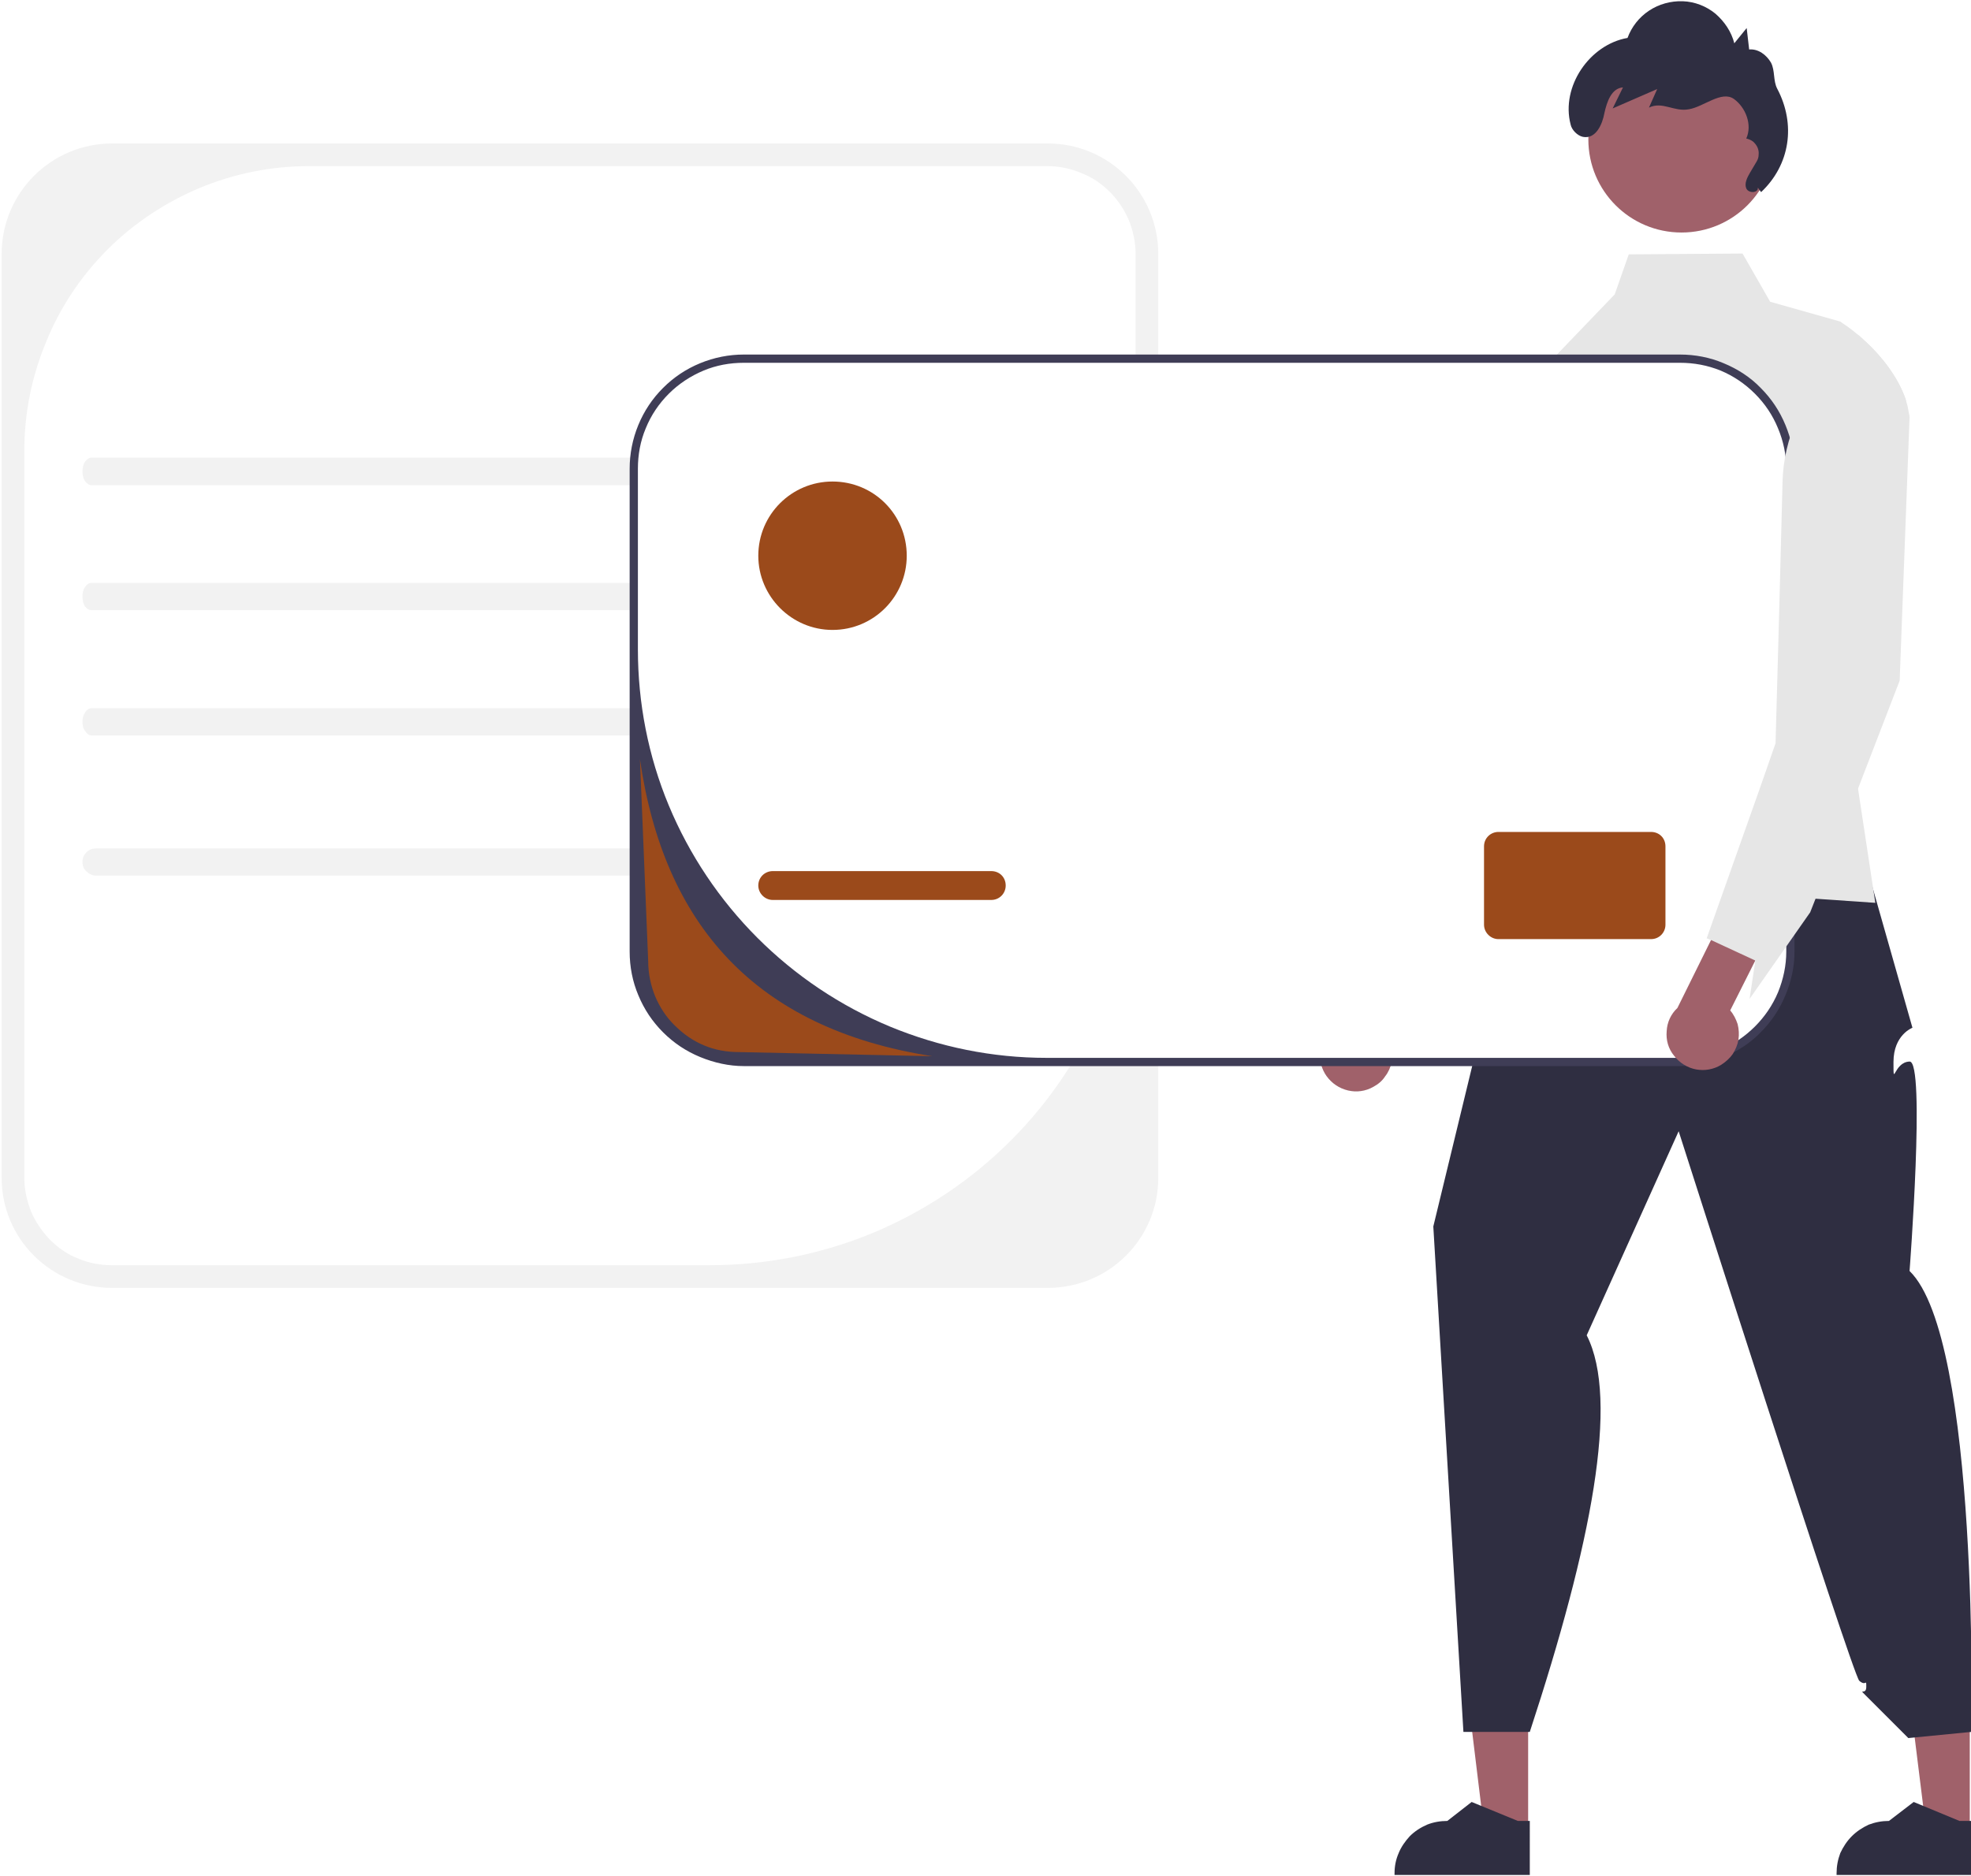 <svg version="1.2" xmlns="http://www.w3.org/2000/svg" viewBox="0 0 478 455" width="478" height="455">
	<title>undraw_pay_online_re_aqe6-svg</title>
	<style>
		.s0 { fill: #f2f2f2 } 
		.s1 { fill: #ffffff } 
		.s2 { fill: #a0616a } 
		.s3 { fill: #2f2e41 } 
		.s4 { fill: #e6e6e6 } 
		.s5 { fill: #3f3d56 } 
		.s6 { fill: #9b4a1b } 
	</style>
	<path id="Layer" class="s0" d="m0.4 61.6c0-14.8 12-26.8 26.8-26.8h226.9c14.8 0 26.8 12 26.8 26.8v224.1c0 14.8-12 26.7-26.8 26.7h-226.9c-14.8 0-26.8-11.9-26.8-26.7z"/>
	<path id="Layer" class="s1" d="m254.1 40.3c2.8 0 5.6 0.6 8.2 1.7 2.6 1 4.9 2.6 6.9 4.6 1.9 1.9 3.5 4.3 4.6 6.9 1 2.5 1.6 5.3 1.6 8.1v142c0 13.5-2.7 27-7.9 39.5-5.2 12.6-12.8 24-22.4 33.6-9.6 9.6-21 17.2-33.5 22.4-12.6 5.2-26 7.8-39.6 7.8h-144.8c-2.8 0-5.6-0.5-8.2-1.6-2.6-1-4.9-2.6-6.9-4.6-1.9-2-3.5-4.3-4.6-6.9-1-2.6-1.6-5.3-1.6-8.1v-176.4c0-9.1 1.8-18 5.3-26.4 3.4-8.4 8.5-16 14.9-22.4 6.4-6.4 14-11.4 22.3-14.9 8.4-3.5 17.4-5.3 26.4-5.3z"/>
	<filter id="f0">
		<feFlood flood-color="#9b4a1b" flood-opacity="1" />
		<feBlend mode="normal" in2="SourceGraphic"/>
		<feComposite in2="SourceAlpha" operator="in" />
	</filter>
	<g id="Folder 1" filter="url(#f0)">
		<path id="Layer" class="s0" d="m175.3 212.4h-152c-0.9 0-1.7-0.4-2.3-1-0.7-0.6-1-1.4-1-2.3 0-0.9 0.3-1.7 1-2.4 0.6-0.6 1.4-0.9 2.3-0.9h152c0.9 0 1.7 0.3 2.3 0.9 0.6 0.7 1 1.5 1 2.4 0 0.9-0.4 1.7-1 2.3-0.6 0.6-1.4 1-2.3 1z"/>
		<path id="Layer" class="s0" d="m176.4 117.7h-154.2c-0.6 0-1.1-0.4-1.6-1-0.4-0.6-0.6-1.5-0.6-2.3 0-0.9 0.2-1.8 0.6-2.4 0.5-0.6 1-1 1.6-1h154.2c0.6 0 1.1 0.4 1.5 1 0.5 0.6 0.7 1.5 0.7 2.4 0 0.8-0.2 1.7-0.7 2.3-0.4 0.6-0.9 1-1.5 1z"/>
		<path id="Layer" class="s0" d="m177.9 142.4c0.5 0.6 0.7 1.4 0.7 2.3 0 0.9-0.2 1.7-0.7 2.4-0.4 0.6-0.9 0.9-1.5 0.9h-154.2c-0.6 0-1.1-0.3-1.6-0.9-0.4-0.7-0.6-1.5-0.6-2.4 0-0.9 0.2-1.7 0.6-2.3 0.5-0.7 1-1 1.6-1h154.2c0.6 0 1.1 0.3 1.5 1z"/>
		<path id="Layer" class="s0" d="m176.4 178.4h-154.2c-0.6 0-1.1-0.4-1.5-1-0.5-0.6-0.7-1.4-0.7-2.3 0-0.9 0.2-1.7 0.7-2.4 0.4-0.6 0.9-0.9 1.5-0.9h154.2c0.6 0 1.1 0.3 1.5 0.9 0.5 0.7 0.7 1.5 0.7 2.4 0 0.9-0.2 1.7-0.7 2.3-0.4 0.6-0.9 1-1.5 1z"/>
	</g>
	<path id="Layer" class="s2" d="m370.6 443.7h-10.7l-5-41.1h15.7v41.1z"/>
	<path id="Layer" class="s3" d="m371 454.8h-32.8v-0.4c0-1.7 0.3-3.3 1-4.9 0.6-1.5 1.6-2.9 2.7-4.1 1.2-1.2 2.6-2.1 4.2-2.8 1.5-0.6 3.2-0.9 4.9-0.9l5.9-4.6 11.2 4.6h2.9z"/>
	<path id="Layer" class="s2" d="m477.7 443.7h-10.6l-5.1-41.1h15.7v41.1z"/>
	<path id="Layer" class="s3" d="m478.1 454.8h-32.7v-0.4c0-1.7 0.3-3.3 0.9-4.9 0.7-1.5 1.6-2.9 2.8-4.1 1.2-1.2 2.6-2.1 4.1-2.8 1.6-0.6 3.2-0.9 4.9-0.9l6-4.6 11.1 4.6h2.9z"/>
	<path id="Layer" class="s3" d="m450.7 203.2l13.1 46.1c0 0-4.6 1.7-4.6 8.3 0 6.6 0 0 3.9-0.1 3.9-0.2 0 50.8 0 50.8 17 16.5 15 111.8 15 111.8l-15.3 1.5-10.2-10.2c-2.2-2.2 0 0 0-2.2 0-2.2 0 0-1.7-1.5-1.7-1.6-43.8-133.3-43.8-133.3l-22.3 49.5c8 15.7 1.1 50.8-13.8 96.2h-16.1l-7.3-122.6 12.7-52.4c0 0 7.7-5.7 7.7-11.6 0-5.8 0 0 3.7-8.7 3.6-8.7 0 0 0.3-4.8 0.3-4.8 7.3-12.3 7.3-12.3z"/>
	<path id="Layer" class="s4" d="m461.9 106.2l-14.8 62 3.5 23.1 4.2 27.7-14.5-1-22.5-1.4-41.7-2.7-3.7-122.5 19.2-20 3.4-9.7 27.6-0.2 6.7 11.7 17 4.8q0.8 0.6 1.6 1.1 0.8 0.6 1.6 1.2 0.7 0.6 1.5 1.2 0.7 0.6 1.4 1.3c4.2 3.9 7.9 8.8 9.7 13.9q0.2 0.5 0.3 1.1 0.2 0.5 0.3 1.1 0.1 0.6 0.2 1.2 0.1 0.6 0.2 1.1z"/>
	<path id="Layer" class="s4" d="m326.9 264.5c-2.1-0.5-3.9-1.7-5.2-3.5-1.2-1.7-1.8-3.9-1.6-6 0.2-2.1 1.2-4.1 2.8-5.6l24.8-45.8 9.2 8.5-21.1 38.4c0.7 1 1.3 2.2 1.6 3.4 0.3 1.2 0.3 2.5 0.1 3.8-0.3 1.2-0.8 2.4-1.6 3.4-0.7 1.1-1.7 1.9-2.8 2.5-1.9 1.1-4.1 1.4-6.2 0.9z"/>
	<path id="Layer" class="s4" d="m384.6 83.9l-4.9 88.2-23.7 55.4-15.5 20.4 1.8-9.3-10.7-5.3-1-0.5 20.5-79.2 1.8-30.8q0.3-4 1.3-7.8 1.1-3.8 2.9-7.4 1.8-3.5 4.3-6.6 2.5-3.1 5.6-5.6l11.8-9.6z"/>
	<path id="Layer" class="s2" d="m326.9 264.5c-2.1-0.5-3.9-1.7-5.2-3.5-1.2-1.7-1.8-3.9-1.6-6 0.2-2.1 1.2-4.1 2.8-5.6l24.8-45.8 9.2 8.5-21.1 38.4c0.7 1 1.3 2.2 1.6 3.4 0.3 1.2 0.3 2.5 0.1 3.8-0.3 1.2-0.8 2.4-1.6 3.4-0.7 1.1-1.7 1.9-2.8 2.5-1.9 1.1-4.1 1.4-6.2 0.9z"/>
	<path id="Layer" class="s4" d="m384.6 83.9l-4.9 88.2-23.7 55.4-15.5 20.4 1.8-9.3-10.7-5.3-1-0.5 20.5-79.2 1.8-30.8q0.3-4 1.3-7.8 1.1-3.8 2.9-7.4 1.8-3.5 4.3-6.6 2.5-3.1 5.6-5.6l11.8-9.6z"/>
	<path id="Layer" class="s1" d="m153.7 113.7c0-14.8 12-26.7 26.7-26.7h227c14.8 0 26.8 11.9 26.8 26.7v117.1c0 14.8-12 26.8-26.8 26.8h-227c-14.7 0-26.7-12-26.7-26.8z"/>
	<path id="Layer" fill-rule="evenodd" class="s5" d="m407.4 258.6h-227c-3.6 0-7.2-0.8-10.6-2.2-3.4-1.4-6.4-3.4-9-6-2.6-2.6-4.6-5.6-6-9-1.4-3.3-2.1-6.9-2.1-10.6v-117.1c0-3.6 0.7-7.2 2.1-10.6 1.4-3.4 3.4-6.4 6-9 2.6-2.6 5.6-4.6 9-6 3.4-1.4 7-2.1 10.6-2.1h227c3.7 0 7.3 0.7 10.6 2.1 3.4 1.4 6.5 3.4 9 6 2.6 2.6 4.6 5.6 6 9 1.4 3.4 2.2 7 2.2 10.6v117.1c0 3.7-0.8 7.3-2.2 10.6-1.4 3.4-3.4 6.4-6 9-2.5 2.6-5.6 4.6-9 6-3.3 1.4-6.9 2.2-10.6 2.2zm-227-170.6c-3.4 0-6.7 0.6-9.8 1.9-3.1 1.3-6 3.2-8.4 5.6-2.4 2.4-4.3 5.2-5.6 8.4-1.3 3.1-1.9 6.4-1.9 9.8v43.8c0 13 2.5 25.9 7.5 37.9 5 12 12.3 22.9 21.5 32.1 9.2 9.2 20.1 16.5 32.1 21.5 12.1 5 24.9 7.6 38 7.6h153.6c3.4 0 6.7-0.7 9.9-2 3.1-1.3 5.9-3.2 8.3-5.6 2.4-2.4 4.3-5.2 5.6-8.3 1.3-3.2 2-6.5 2-9.9v-117.1c0-3.4-0.7-6.7-2-9.8-1.3-3.2-3.2-6-5.6-8.4-2.4-2.4-5.2-4.3-8.3-5.6-3.2-1.3-6.5-1.9-9.9-1.9z"/>
	<path id="Layer" class="s6" d="m183.9 214.8c0-2 1.6-3.5 3.5-3.5h53c2 0 3.5 1.5 3.5 3.5 0 1.9-1.5 3.5-3.5 3.5h-53c-1.9 0-3.5-1.6-3.5-3.5z"/>
	<path id="Layer" class="s6" d="m359.9 205.3c0-2 1.6-3.5 3.5-3.5h37c2 0 3.5 1.5 3.5 3.5v19c0 1.9-1.5 3.5-3.5 3.5h-37c-1.9 0-3.5-1.6-3.5-3.5z"/>
	<path id="Layer" class="s6" d="m201.9 152.8c-9.9 0-18-8.1-18-18 0-10 8.1-18 18-18 10 0 18 8 18 18 0 9.9-8 18-18 18z"/>
	<path id="Layer" class="s2" d="m407.8 56.4c-12.5 0-22.6-10.1-22.6-22.6 0-12.5 10.1-22.6 22.6-22.6 12.5 0 22.6 10.1 22.6 22.6 0 12.5-10.1 22.6-22.6 22.6z"/>
	<path id="Layer" class="s3" d="m426.3 45.5c0.2 1.3-2.2 1.5-2.8 0.2-0.5-1.2 0.2-2.6 0.9-3.8l1.6-2.7q0.5-0.8 0.5-1.7 0.1-0.9-0.3-1.8-0.4-0.8-1.1-1.4-0.7-0.5-1.6-0.7c1.5-3.3-0.1-7.5-3-9.6-3-2.1-7.3 1.9-10.9 2.5-3.6 0.7-6.4-2-9.7-0.4l2-4.5-10.8 4.7 2.5-5.1c-2.8 0.2-3.9 3.5-4.5 6.2-0.5 2.8-2.1 6.4-5.2 5.8q-0.5-0.1-1-0.4-0.5-0.3-0.9-0.7-0.4-0.4-0.7-0.9-0.3-0.5-0.4-1c-2.4-9.2 4.6-19.4 13.8-21 1-2.7 2.8-5 5.2-6.6 2.4-1.6 5.3-2.4 8.2-2.3 2.9 0.1 5.7 1.2 7.9 3 2.2 1.9 3.9 4.4 4.6 7.2l3-3.7 0.6 5.2c2.2-0.2 4.2 1.3 5.3 3.2 1 1.9 0.5 4.4 1.5 6.3 4.6 8.7 3.1 18.5-3.9 25.1"/>
	<path id="Layer" class="s2" d="m411.3 259.4c-2.1-0.4-4-1.6-5.3-3.3-1.4-1.7-2-3.8-1.8-6 0.1-2.1 1-4.1 2.6-5.6l23.1-46.7 9.4 8.1-19.7 39.2c0.8 0.9 1.4 2.1 1.8 3.3 0.3 1.2 0.4 2.5 0.2 3.8-0.2 1.2-0.7 2.4-1.4 3.5-0.7 1-1.7 1.9-2.8 2.6-1.8 1.1-4 1.5-6.1 1.1z"/>
	<path id="Layer" class="s4" d="m462.1 96.7l1 4.5-2.4 63.9-10.1 26.2-10.3 26.7-1.3 3.3-14.7 21 1.4-9.3-10.8-5-1-0.4 3.9-11 9-25.4 3.8-10.9 0.9-32.6 0.8-30.9q0.1-3.9 1-7.8 0.9-3.9 2.6-7.5 1.7-3.6 4.1-6.8 2.4-3.1 5.4-5.8l7-6.1c4.2 3.9 7.9 8.8 9.7 13.9z"/>
	<path id="Layer" class="s6" d="m226.1 256.2l-46.9-1c-2.9 0-5.8-0.5-8.4-1.6-2.7-1.1-5.1-2.8-7.1-4.8-2.1-2-3.7-4.5-4.8-7.1-1.1-2.7-1.7-5.6-1.7-8.5l-2-49c5.8 40 27.9 65.3 70.9 72z"/>
</svg>